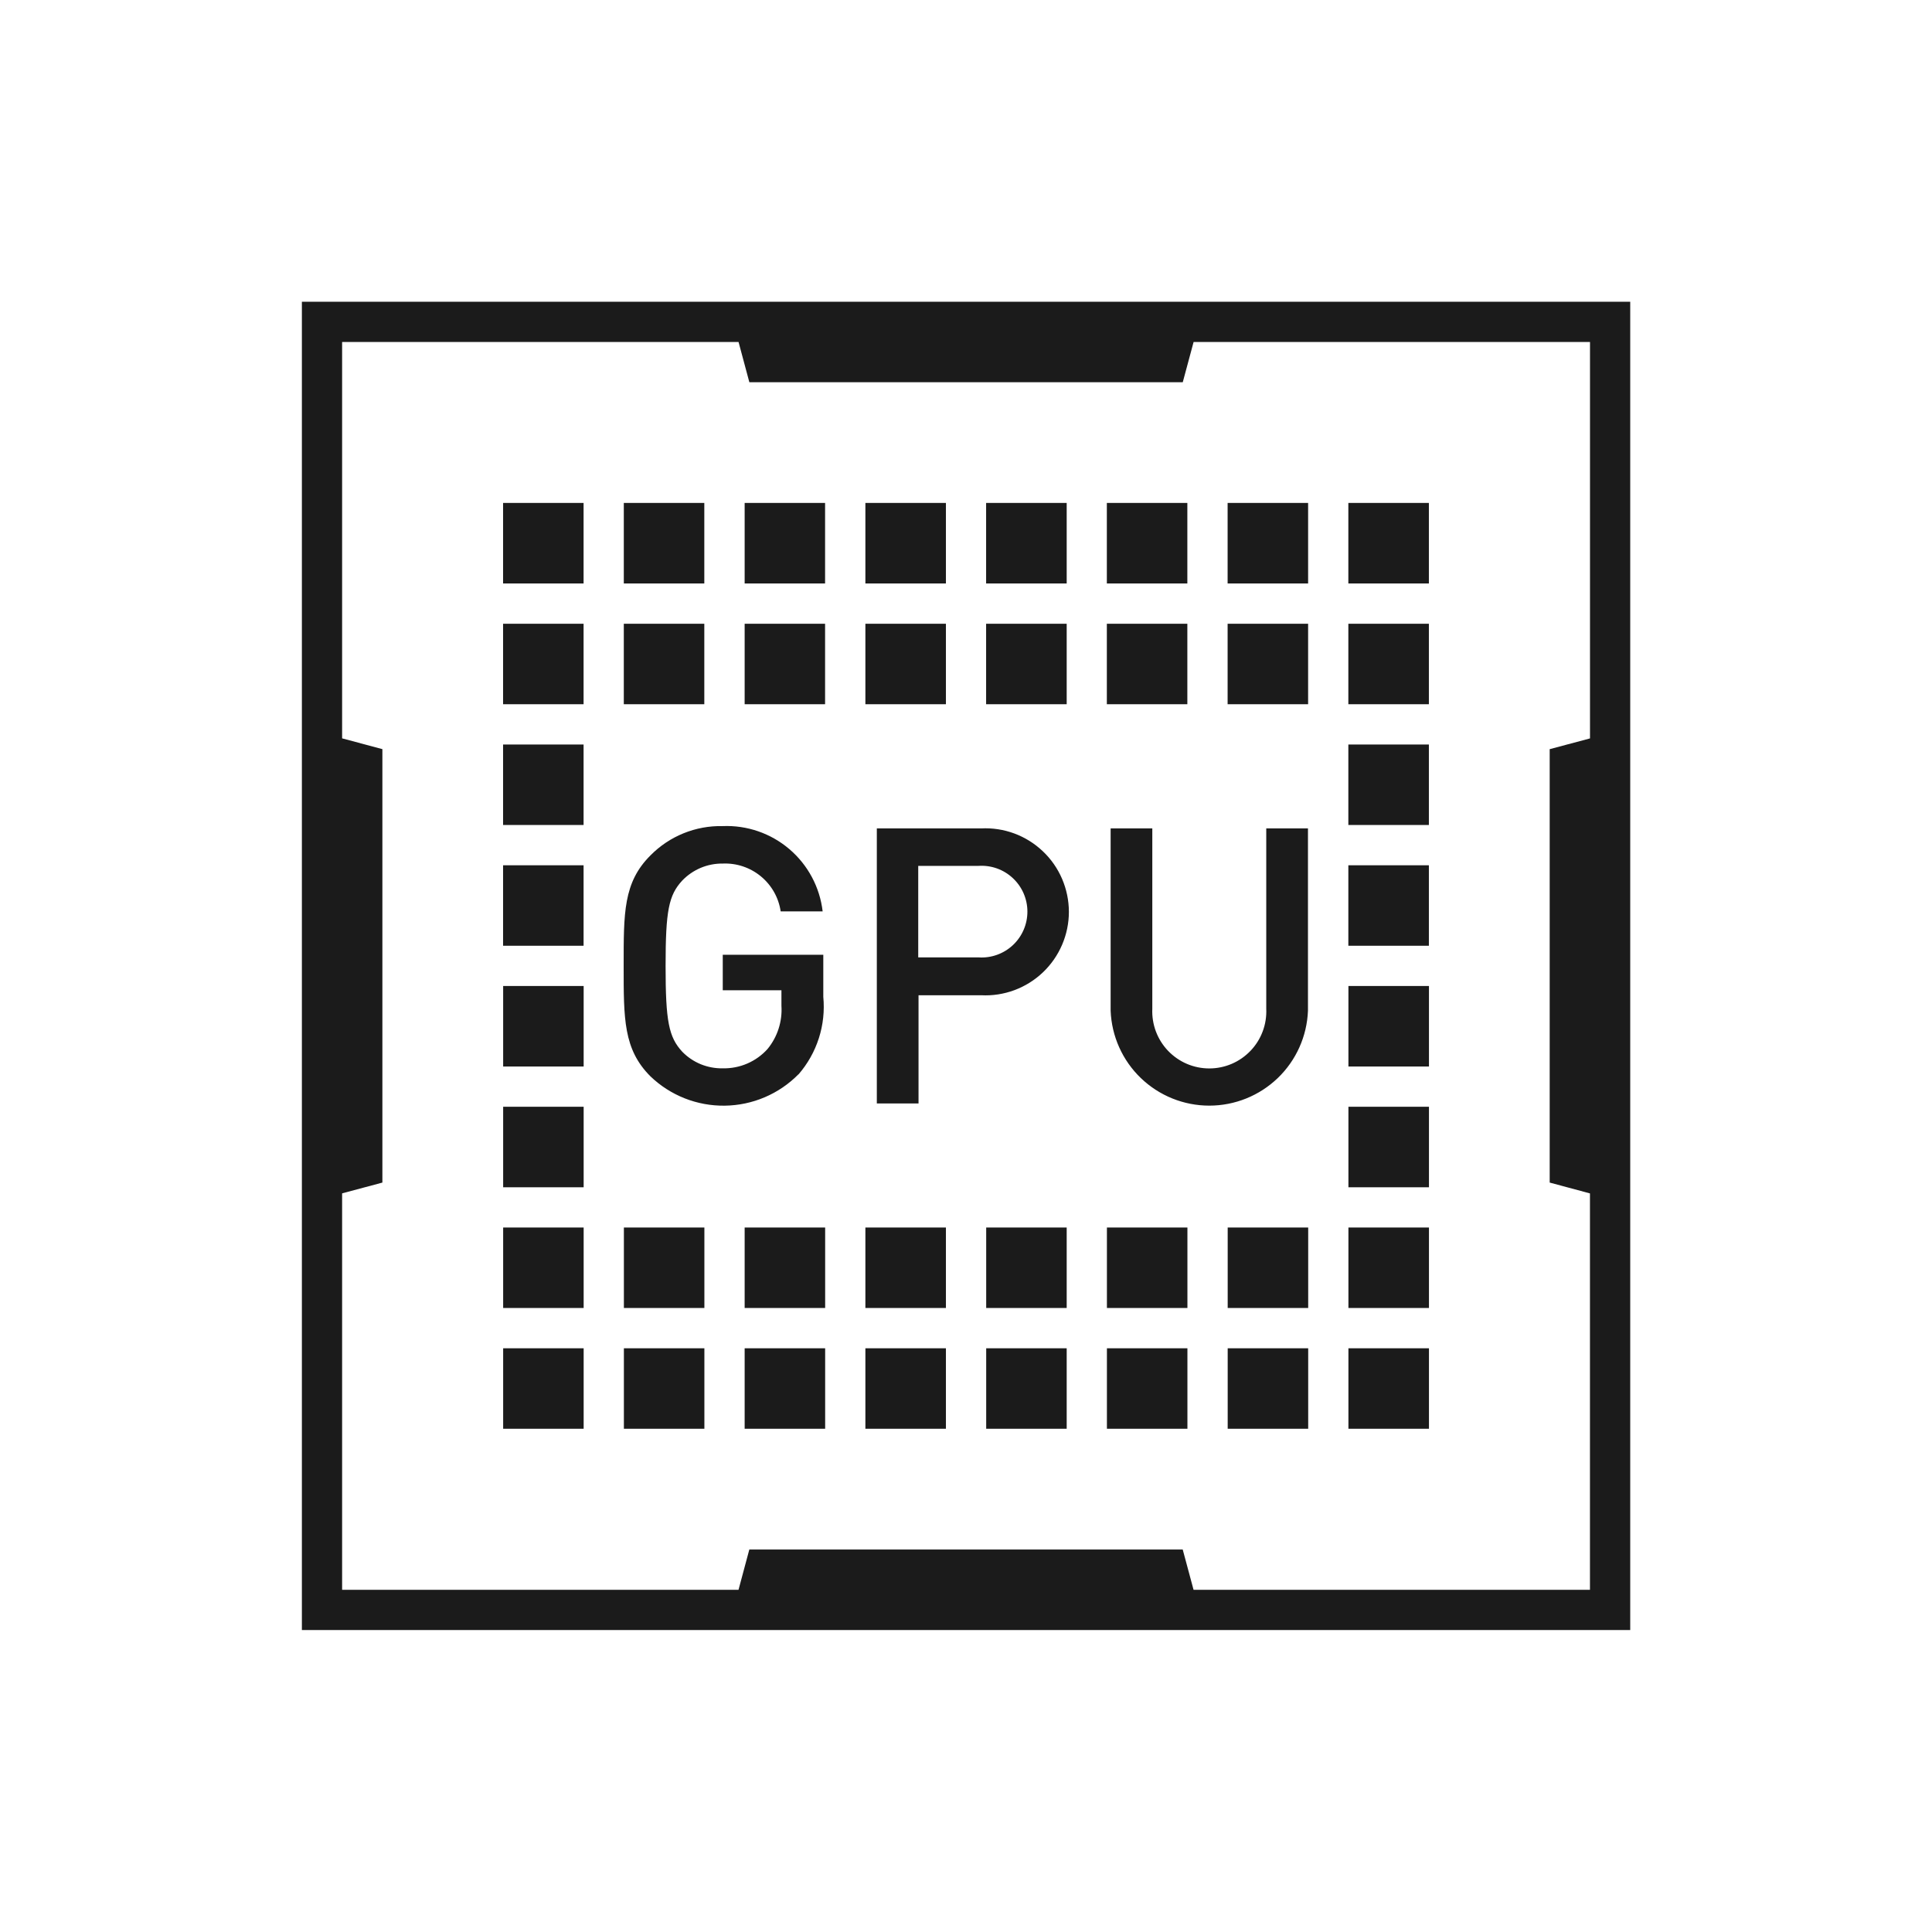 <svg width="51" height="51" viewBox="0 0 51 51" fill="none" xmlns="http://www.w3.org/2000/svg">
<g clip-path="url(#clip0_3924_2447)">
<path fill-rule="evenodd" clip-rule="evenodd" d="M31.791 7.965H7.969V43.029H43.034V7.965H31.79H31.791ZM40.908 19.776V31.217L41.971 31.503V41.967H31.507L31.221 40.904H19.78L19.495 41.967H9.031V31.502L10.094 31.217V19.775L9.031 19.491V9.028H19.496L19.781 10.09H31.222L31.508 9.028H41.972V19.492L40.908 19.776ZM13.28 13.277H15.405V15.402H13.28V13.277ZM18.592 15.402H16.467V13.277H18.592V15.402ZM19.656 13.277H21.78V15.402H19.657V13.277H19.656ZM24.968 15.402H22.844V13.277H24.97V15.402H24.968ZM28.155 15.402H26.031V13.277H28.158V15.402H28.155ZM31.343 15.402H29.218V13.277H31.343V15.402ZM32.406 13.277H34.531V15.402H32.406V13.277ZM35.593 13.277H37.719V15.402H35.593V13.277ZM13.28 16.465H15.405V18.59H13.28V16.465ZM18.592 18.59H16.467V16.465H18.592V18.59ZM19.656 16.465H21.78V18.59H19.657V16.465H19.656ZM24.968 18.59H22.844V16.465H24.97V18.59H24.968ZM28.155 18.59H26.031V16.465H28.158V18.59H28.155ZM31.343 18.59H29.218V16.465H31.343V18.59ZM32.406 16.465H34.531V18.59H32.406V16.465ZM35.593 16.465H37.719V18.59H35.593V16.465ZM13.28 19.653H15.405V21.778H13.28V19.653ZM35.593 19.653H37.719V21.778H35.593V19.653ZM13.28 22.841H15.405V24.965H13.28V22.841ZM35.593 22.841H37.719V24.965H35.593V22.841ZM13.282 26.028H15.407V28.153H13.282V26.028ZM35.595 26.028H37.721V28.153H35.595V26.028ZM13.282 29.216H15.407V31.341H13.282V29.216ZM35.595 29.216H37.721V31.341H35.595V29.216ZM13.282 32.403H15.407V34.528H13.282V32.403ZM16.469 32.403H18.594V34.528H16.469V32.403ZM19.657 32.403H21.782V34.528H19.657V32.403ZM22.844 32.403H24.97V34.528H22.844V32.403ZM26.033 32.403H28.158V34.528H26.033V32.403H26.033ZM29.22 32.403H31.345V34.528H29.22V32.403ZM32.408 32.403H34.533V34.528H32.408V32.403ZM35.595 32.403H37.721V34.528H35.595V32.403ZM13.282 35.591H15.407V37.716H13.282V35.591ZM16.469 35.591H18.594V37.716H16.469V35.591ZM19.657 35.591H21.782V37.716H19.657V35.591ZM22.844 35.591H24.97V37.716H22.844V35.591ZM26.033 35.591H28.158V37.716H26.033V35.591H26.033ZM29.22 35.591H31.345V37.716H29.22V35.591ZM32.408 35.591H34.533V37.716H32.408V35.591ZM35.595 35.591H37.721V37.716H35.595V35.591ZM21.074 28.362C20.561 28.881 19.863 29.178 19.132 29.187C18.402 29.197 17.697 28.919 17.17 28.413C16.456 27.699 16.463 26.894 16.463 25.497C16.463 24.1 16.453 23.295 17.17 22.581C17.418 22.329 17.715 22.13 18.043 21.997C18.371 21.864 18.722 21.799 19.076 21.807C19.719 21.78 20.348 21.997 20.838 22.415C21.328 22.833 21.641 23.42 21.716 24.059H20.608C20.555 23.697 20.369 23.367 20.086 23.134C19.804 22.901 19.445 22.78 19.079 22.796C18.88 22.793 18.681 22.832 18.497 22.909C18.313 22.987 18.147 23.101 18.009 23.245C17.652 23.631 17.57 24.041 17.57 25.499C17.57 26.956 17.652 27.375 18.009 27.762C18.148 27.905 18.314 28.017 18.498 28.093C18.683 28.168 18.88 28.205 19.079 28.201C19.301 28.206 19.522 28.163 19.726 28.075C19.93 27.987 20.113 27.856 20.262 27.69C20.524 27.37 20.655 26.962 20.628 26.549V26.141H19.079V25.204H21.733V26.314C21.768 26.682 21.729 27.053 21.616 27.405C21.503 27.758 21.32 28.083 21.078 28.362H21.074ZM25.893 21.868H23.146V29.128H24.247V26.272H25.899C26.198 26.288 26.496 26.242 26.777 26.138C27.057 26.034 27.314 25.874 27.53 25.668C27.747 25.462 27.919 25.214 28.037 24.939C28.155 24.664 28.216 24.368 28.216 24.069C28.215 23.77 28.154 23.474 28.036 23.199C27.918 22.924 27.745 22.676 27.528 22.471C27.311 22.265 27.055 22.105 26.774 22.001C26.494 21.898 26.195 21.852 25.896 21.868H25.893ZM25.829 25.273H24.239V22.857H25.829C25.994 22.846 26.16 22.869 26.316 22.924C26.472 22.98 26.615 23.067 26.736 23.18C26.857 23.293 26.954 23.429 27.02 23.581C27.086 23.733 27.121 23.897 27.121 24.062C27.121 24.228 27.088 24.392 27.022 24.544C26.957 24.696 26.861 24.833 26.74 24.947C26.62 25.06 26.477 25.148 26.321 25.204C26.166 25.26 26 25.284 25.835 25.273H25.829ZM33.426 21.868H34.527V26.68C34.501 27.353 34.216 27.991 33.73 28.458C33.244 28.925 32.596 29.186 31.922 29.186C31.248 29.186 30.601 28.925 30.115 28.458C29.629 27.991 29.344 27.353 29.318 26.68V21.868H30.418V26.629C30.409 26.832 30.441 27.035 30.512 27.226C30.584 27.417 30.693 27.591 30.833 27.738C30.974 27.885 31.143 28.003 31.33 28.083C31.517 28.163 31.719 28.204 31.922 28.204C32.126 28.204 32.327 28.163 32.514 28.083C32.702 28.003 32.87 27.885 33.011 27.738C33.152 27.591 33.261 27.417 33.332 27.226C33.404 27.035 33.435 26.832 33.426 26.629V21.868Z" fill="#1B1B1B"/>
</g>
<defs>
<clipPath id="clip0_3924_2447">
<rect width="51" height="51" fill="white"/>
</clipPath>
</defs>
</svg>
